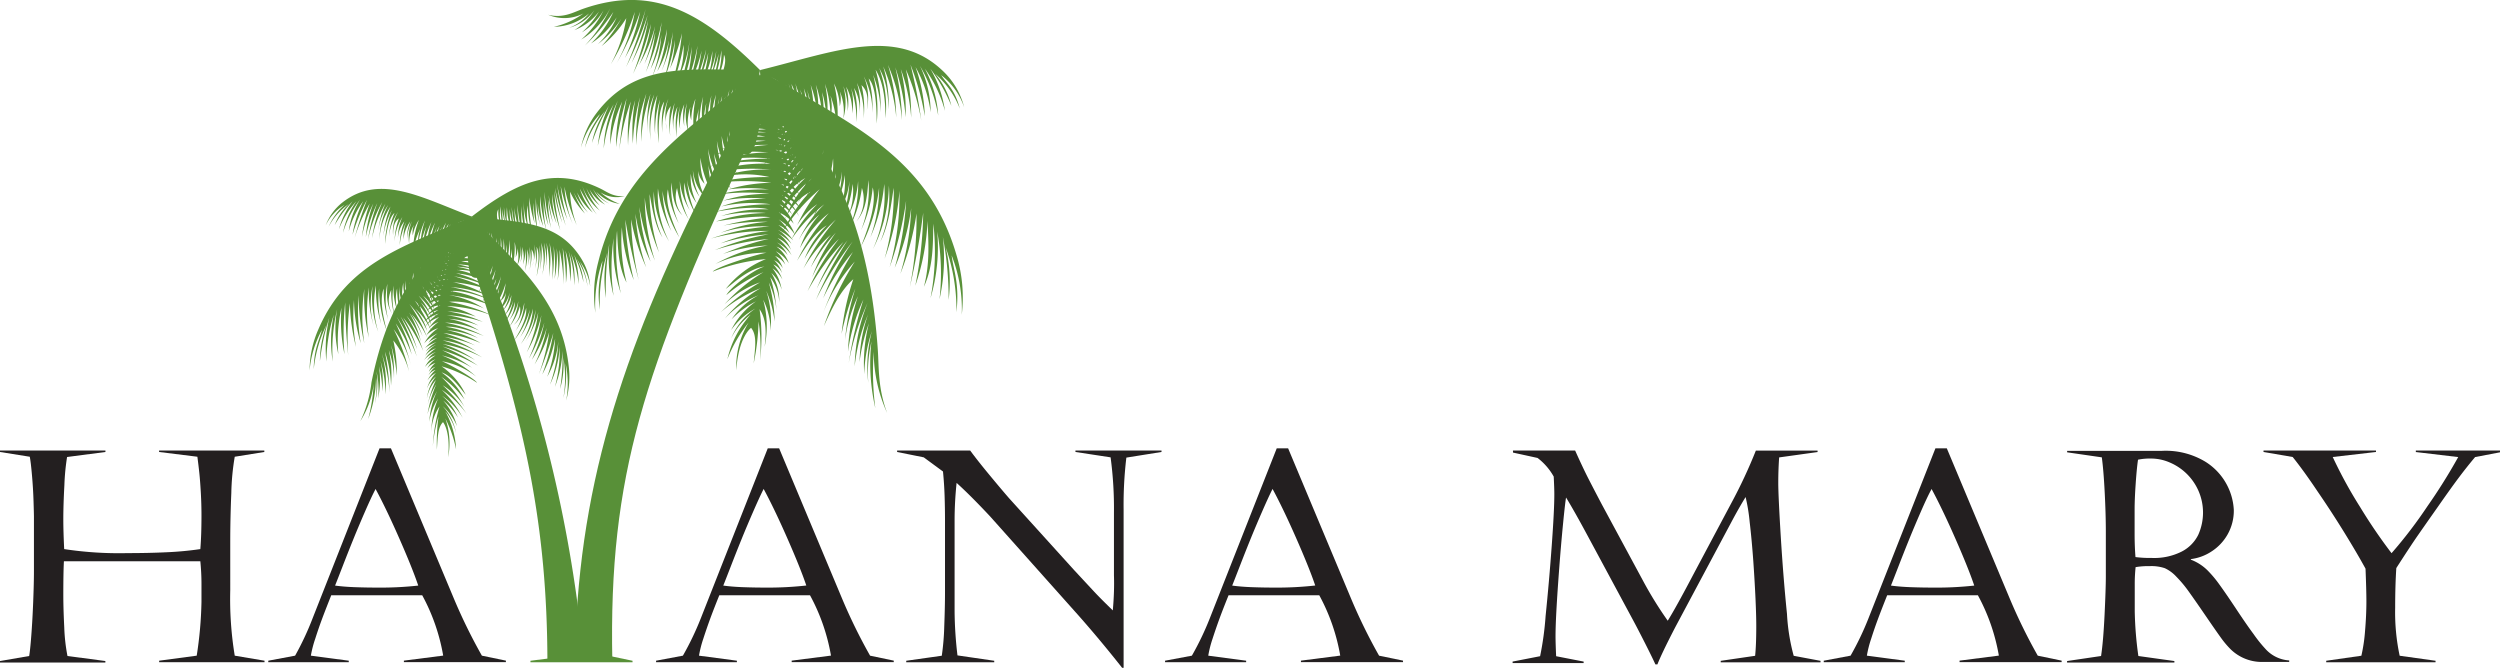 <svg id="logo" xmlns="http://www.w3.org/2000/svg" viewBox="0 0 372.75 99.57"><defs><style>.cls-1{fill:#231f20;}.cls-2,.cls-3{fill:#589038;}.cls-2{fill-rule:evenodd;}</style></defs><title>logo</title><g id="MARY"><path class="cls-1" d="M341.84,68.14l-4.35-.75v-.22h16.77v.22l-6.45.75a67.1,67.1,0,0,0,4.07,7.44,79.38,79.38,0,0,0,4.7,6.9,67.85,67.85,0,0,0,5.35-7,83.44,83.44,0,0,0,4.59-7.33l-6.32-.75v-.22h12.55v.26l-3.71.71q-1.27,1.51-2.46,3.1t-3.06,4.27q-1.88,2.67-3,4.28t-3.23,4.9q-.17,2.65-.17,5.91a31,31,0,0,0,.67,7.16l5.35.75v.22H346.84v-.22l5.24-.75a24.35,24.35,0,0,0,.55-3.71q.2-2.35.2-4.42,0-1.55-.13-4.85-1.25-2.29-3.18-5.42t-4-6.14Q343.5,70.21,341.84,68.14Z"/><path class="cls-1" d="M337.74,96.71A19.93,19.93,0,0,1,336,94.53q-1-1.34-2.57-3.71t-2.57-3.74A16.85,16.85,0,0,0,329.1,85a7.09,7.09,0,0,0-2.44-1.55v-.09a7.16,7.16,0,0,0,3.05-1.12,7.26,7.26,0,0,0,2.42-2.55,7.18,7.18,0,0,0,.93-3.65,9,9,0,0,0-4.26-7.21,11.43,11.43,0,0,0-6.44-1.61H308.21v.22l5.17.75q.26,1.9.43,5.21t.17,5.87v6.66q0,1.81-.19,5.76t-.52,6.12l-5.07.75v.22h16v-.22l-5.37-.75a54.12,54.12,0,0,1-.54-6.66v-4a23.57,23.57,0,0,1,.13-2.59,11.39,11.39,0,0,1,2.11-.15,6.24,6.24,0,0,1,2.25.31,5.47,5.47,0,0,1,1.69,1.24A18.28,18.28,0,0,1,326.2,88q1.07,1.49,2.63,3.77t2.29,3.29a14.12,14.12,0,0,0,1.45,1.73,6.67,6.67,0,0,0,5,1.9h3.75v-.22A5.19,5.19,0,0,1,337.74,96.71ZM325.29,82.24a9.08,9.08,0,0,1-4.45.95,17.2,17.2,0,0,1-2.44-.13q-.13-1.62-.13-3.49V76q0-1.55.16-3.88t.35-3.58a8.73,8.73,0,0,1,2-.17,6.94,6.94,0,0,1,2.69.57,8.14,8.14,0,0,1,4.29,4.17,8.09,8.09,0,0,1,0,6.63A5.58,5.58,0,0,1,325.29,82.24Z"/><path class="cls-1" d="M303.83,97.76a81.17,81.17,0,0,1-4.23-8.64l-9.33-22.27h-1.7l-10,25.39a42.82,42.82,0,0,1-2.65,5.52l-4,.75v.22H284v-.22l-5.65-.75a16.54,16.54,0,0,1,.64-2.52q.48-1.51,1-2.91t1.39-3.58h13.52a29.14,29.14,0,0,1,3.13,9l-5.86.75v.22h15.22v-.22ZM288.16,87.61q-1.53,0-3.22-.06t-3-.24q.28-.69,1.12-2.86t1.62-4.09q.78-1.92,1.74-4.12T288,72.91q1.62,3,3.58,7.47t2.78,6.93A51.61,51.61,0,0,1,288.16,87.61Z"/><path class="cls-1" d="M225.58,67.17h9.27q1.16,2.59,2,4.23t2,3.84l6.06,11.23a56.76,56.76,0,0,0,3.75,6.08q1.25-2,4-7.24l5.52-10.37a74.68,74.68,0,0,0,3.62-7.76H271v.22l-5.73.8q-.13,1.9-.13,3.79t.38,8.12q.38,6.13.92,11.43a29.67,29.67,0,0,0,1,6.24l4,.75v.22H256.56v-.22l5.13-.75q.17-1.64.17-4.42,0-1.53-.11-4t-.33-5.67q-.23-3.2-.55-5.92a26.64,26.64,0,0,0-.6-3.66q-1,1.62-2.11,3.71l-8.39,15.72q-2,3.86-2.65,5.52h-.3q-.45-1-1.55-3.17t-1.77-3.41l-7-13q-1.79-3.32-3-5.3-.15.86-.45,3.92t-.57,6.64q-.27,3.58-.41,6.1t-.14,4q0,1,.09,3l4.1.8v.22H225.53v-.22l4.1-.8a45.55,45.55,0,0,0,.82-6q.52-5.07.91-10.42t.39-7.75q0-.84-.09-2.61a9,9,0,0,0-2.41-2.78l-3.66-.8Z"/></g><g id="Havana"><path class="cls-1" d="M205.62,97.76a81.18,81.18,0,0,1-4.23-8.64l-9.33-22.27h-1.7l-10,25.39a42.85,42.85,0,0,1-2.65,5.52l-4,.75v.22H185.8v-.22l-5.65-.75a16.54,16.54,0,0,1,.64-2.52q.49-1.51,1-2.91t1.39-3.58h13.52a29.14,29.14,0,0,1,3.13,9l-5.86.75v.22h15.22v-.22ZM189.94,87.61q-1.53,0-3.22-.06t-3-.24q.28-.69,1.12-2.86t1.62-4.09q.78-1.92,1.74-4.12t1.54-3.34q1.62,3,3.58,7.47t2.78,6.93A51.61,51.61,0,0,1,189.94,87.61Z"/><path class="cls-1" d="M133.76,67.39v-.22h10.89q1.08,1.47,2.79,3.54t3,3.56L160.15,85l3,3.23q1.07,1.14,2.77,2.78.13-1.49.17-2.78t0-2.44V76.49a57.15,57.15,0,0,0-.5-8.3l-5.24-.8v-.22h12.83v.22l-5.24.84a59.32,59.32,0,0,0-.41,7.72V99.57h-.22q-3.3-4.18-6.53-7.83L147.63,77q-2.93-3.13-5-5a53.65,53.65,0,0,0-.3,5.48V91.19a59.07,59.07,0,0,0,.43,6.53l5.48.8v.22H135.12v-.22l5.3-.75a37.18,37.18,0,0,0,.37-4.42q.11-2.87.11-5.11V77.67q0-1.88-.06-3.72t-.24-3.65l-2.87-2.11Z"/><path class="cls-1" d="M129.73,97.76a81.18,81.18,0,0,1-4.23-8.64l-9.33-22.27h-1.7l-10,25.39a42.85,42.85,0,0,1-2.65,5.52l-4,.75v.22h12.05v-.22l-5.65-.75a16.54,16.54,0,0,1,.64-2.52q.49-1.51,1-2.91t1.39-3.58h13.52a29.14,29.14,0,0,1,3.13,9l-5.86.75v.22h15.22v-.22ZM114.06,87.61q-1.53,0-3.22-.06t-3-.24q.28-.69,1.12-2.86t1.62-4.09q.78-1.92,1.74-4.12t1.54-3.34q1.62,3,3.58,7.47t2.78,6.93A51.61,51.61,0,0,1,114.06,87.61Z"/><path class="cls-1" d="M71.85,97.76a81.17,81.17,0,0,1-4.23-8.64L58.29,66.85h-1.7l-10,25.39A42.82,42.82,0,0,1,44,97.76l-4,.75v.22H52v-.22l-5.65-.75A16.54,16.54,0,0,1,47,95.24q.48-1.51,1-2.91t1.39-3.58H62.95a29.14,29.14,0,0,1,3.13,9l-5.86.75v.22H75.43v-.22ZM56.18,87.61q-1.53,0-3.22-.06t-3-.24q.28-.69,1.12-2.86t1.62-4.09q.78-1.92,1.74-4.12T56,72.91q1.62,3,3.58,7.47t2.78,6.93A51.61,51.61,0,0,1,56.18,87.61Z"/><path class="cls-1" d="M0,67.17H15.72v.22L10,68.14a34.16,34.16,0,0,0-.4,4.18q-.16,3-.16,5.09,0,1.81.13,4.46a54.34,54.34,0,0,0,9.44.6q3.13,0,5.86-.13a48.58,48.58,0,0,0,5-.47q.17-2.09.17-5,0-1.72-.1-3.46t-.21-2.79q-.11-1.06-.3-2.52l-5.71-.71v-.22H39.41v.22L35,68.1a36.24,36.24,0,0,0-.51,5.38q-.16,3.78-.16,7.34V88A52,52,0,0,0,35,97.76l4.44.75v.22H23.73v-.22l5.6-.75a58.49,58.49,0,0,0,.71-8q0-1.12,0-2.73t-.17-3.35H9.53q-.09,1.62-.09,5.07,0,2,.14,4.78a27.16,27.16,0,0,0,.48,4.28l5.65.75v.22H0v-.22l4.35-.75q.15-.86.32-3.09t.28-5q.11-2.79.11-4.69V77q0-.34-.06-2.27t-.23-3.84Q4.61,69,4.44,68.1L0,67.39Z"/></g><g id="Palm"><path class="cls-2" d="M70.34,32.29h0c-1.7,2.86-2.36,4.7-5,5.46a5.15,5.15,0,0,1,2.27,0,5.86,5.86,0,0,0-2.95,1,3.94,3.94,0,0,1,2.58-.43,7.14,7.14,0,0,0-3.12,1,8.79,8.79,0,0,1,3.1-.55A8.17,8.17,0,0,0,63.93,40,7.37,7.37,0,0,1,67,39.17a9.76,9.76,0,0,0-3.57,1.52,8.24,8.24,0,0,1,3.48-1.08,8.8,8.8,0,0,0-3.73,1.73,6.47,6.47,0,0,1,3.71-1.18,8.56,8.56,0,0,0-4.54,2.31,6.94,6.94,0,0,1,4.4-1.54A6.51,6.51,0,0,0,63,42.79a5.44,5.44,0,0,1,3.86-1.12,5.2,5.2,0,0,0-3.39,1.57,3.12,3.12,0,0,1,2.66-.71,3.72,3.72,0,0,0-2.51,1.32A5.07,5.07,0,0,1,66,43.05a3.21,3.21,0,0,0-2.1,1.56,2.85,2.85,0,0,1,2-.65,4.24,4.24,0,0,0-2.11,1.43,2.36,2.36,0,0,1,1.7-.54,6.39,6.39,0,0,0-2,1.64,3.48,3.48,0,0,1,2.17-1,5.44,5.44,0,0,0-2.06,1.67,3.56,3.56,0,0,1,1.75-.93,7.28,7.28,0,0,0-2.18,1.82,6,6,0,0,1,2.23-1.29,6.82,6.82,0,0,0-2.23,2.26,4.2,4.2,0,0,1,2.3-1.73A6.8,6.8,0,0,0,63.89,49a3.83,3.83,0,0,1,1.5-1,6.08,6.08,0,0,0-1.82,2,3.85,3.85,0,0,1,1.75-1.06,6.35,6.35,0,0,0-2.07,2.25,5.69,5.69,0,0,1,2-1.48,4.58,4.58,0,0,0-1.38,1.42,2.73,2.73,0,0,1,1.31-.76,7.33,7.33,0,0,0-1.8,1.52A5.75,5.75,0,0,1,65.08,51a4.51,4.51,0,0,0-1.6,1.4,4.6,4.6,0,0,1,1.56-1,3.77,3.77,0,0,0-1.64,1.66A3.1,3.1,0,0,1,65,51.94a6,6,0,0,0-1.77,1.76A4,4,0,0,1,65,52.47a3.33,3.33,0,0,0-1.33,1.29A2.38,2.38,0,0,1,64.95,53a3.93,3.93,0,0,0-1.58,1.72,3.5,3.5,0,0,1,1.56-1.16,3.68,3.68,0,0,0-1.23,1.39,2.25,2.25,0,0,1,1.22-.83,3.29,3.29,0,0,0-1,1.34,2.05,2.05,0,0,1,1-.78A3.57,3.57,0,0,0,63.87,56a1.85,1.85,0,0,1,1.07-.85,5.35,5.35,0,0,0-1.22,1.6A3.42,3.42,0,0,1,65,55.6a5.7,5.7,0,0,0-1.34,2.34A4.19,4.19,0,0,1,65,56.14a6.7,6.7,0,0,0-1.36,3.29A5.73,5.73,0,0,1,65,56.65a16.92,16.92,0,0,0-1.24,3.72,10.55,10.55,0,0,1,1.29-3.08,19.67,19.67,0,0,0-1.31,4.45,14.34,14.34,0,0,1,1.42-3.43A13,13,0,0,0,64,62.9a8.87,8.87,0,0,1,1.32-3.47,13.17,13.17,0,0,0-1,5.46,7.1,7.1,0,0,1,1.21-4.29,26.73,26.73,0,0,0-1,5.95,23.13,23.13,0,0,1,.86-4.5,30.52,30.52,0,0,0-.25,5c.14-2.17.18-3.35.91-4.11,0,0,1.14,1.22.77,5.23a11.17,11.17,0,0,0-.43-5.81A17.56,17.56,0,0,1,68,67a12.66,12.66,0,0,0-1.6-5.65A8.16,8.16,0,0,1,68,64.55a8.13,8.13,0,0,0-2-4,8.24,8.24,0,0,1,2.14,3,9.32,9.32,0,0,0-2.06-3.83,10,10,0,0,1,2.2,2.54A8.57,8.57,0,0,0,65.91,59,10.41,10.41,0,0,1,69,62.32a15,15,0,0,0-3.14-4.2,14.84,14.84,0,0,1,3.69,3.55A23.64,23.64,0,0,0,66,57.44a10.46,10.46,0,0,1,3.27,3.25,19.39,19.39,0,0,0-3.47-4.5,15,15,0,0,1,3.46,3.38,10.92,10.92,0,0,0-3.43-4.05c1.55.52,2.76,2.33,3.61,3.34a10.77,10.77,0,0,0-3.6-4.24,18.54,18.54,0,0,1,5.29,2.46c-.29-.62-4.4-2.94-5.27-3.22A11.48,11.48,0,0,1,71,56.15,16.36,16.36,0,0,0,65.89,53a15.18,15.18,0,0,1,4.5,1.84,25.36,25.36,0,0,0-4.47-2.61,23.9,23.9,0,0,1,5.33,2.29A25.74,25.74,0,0,0,66,51.68a19.84,19.84,0,0,1,4.82,2A17.37,17.37,0,0,0,66,51.28a20.32,20.32,0,0,1,5.89,2A22.73,22.73,0,0,0,66,50.75,13,13,0,0,1,71,52.39a15.47,15.47,0,0,0-4.72-2.17,20,20,0,0,1,4.56,1.28,28.81,28.81,0,0,0-4.72-1.85,21.47,21.47,0,0,1,5.54,1.5,16.2,16.2,0,0,0-5-1.92,13.31,13.31,0,0,1,4.62,1.19,13.25,13.25,0,0,0-4.8-1.69c1.5-.16,4.26.78,5.66,1.37a20.81,20.81,0,0,0-5.78-2,13,13,0,0,1,5.08,1.19,12.73,12.73,0,0,0-4.52-1.75,13.85,13.85,0,0,1,4.42,1A13.34,13.34,0,0,0,66.59,47,18.9,18.9,0,0,1,72,48a19.85,19.85,0,0,0-5.28-1.58,14.63,14.63,0,0,1,4.24.79,15.4,15.4,0,0,0-4.36-1.59,20.82,20.82,0,0,1,6.9,1.48A24.75,24.75,0,0,0,66.9,45a10.23,10.23,0,0,1,5.27,1,13.46,13.46,0,0,0-5.27-2A21.79,21.79,0,0,1,73,45.48a14.78,14.78,0,0,0-5.85-2.07c1.83-.26,4.94.88,6.5,1.57a22.16,22.16,0,0,0-6.45-2.18,17.47,17.47,0,0,1,5.48,1.27,16.67,16.67,0,0,0-5.13-2,22.18,22.18,0,0,1,5.85,1.33,32.62,32.62,0,0,0-5.72-2.21,21,21,0,0,1,4.94,1.45,18,18,0,0,0-4.63-1.9,13.79,13.79,0,0,1,4.33,1.15,10.31,10.31,0,0,0-4.2-1.64,8.72,8.72,0,0,1,4.4,1,14.41,14.41,0,0,0-4.4-1.48,12,12,0,0,1,3.85.78,18.36,18.36,0,0,0-3.77-1.14,16.61,16.61,0,0,1,4.74.91A9.37,9.37,0,0,0,68.77,39a4.15,4.15,0,0,1,3,.49,3.6,3.6,0,0,0-2.55-1c.58-.65,1.74-.06,2.49.37-1.69-1.92-.37-3.59-1.34-6.55Z"/><path class="cls-2" d="M70.34,32.29C60.46,36.69,51.79,39,47.45,49.15a15.33,15.33,0,0,0-1.29,6.09A15.48,15.48,0,0,1,48,49.18c-.39,1.54-1.2,2.85-1.22,5.86a19.31,19.31,0,0,1,1.92-6.63,15.32,15.32,0,0,0-1,5.44,34.71,34.71,0,0,1,1.4-6.49,20,20,0,0,0-.44,6.55,24.54,24.54,0,0,1,1.11-7,18.87,18.87,0,0,0-.16,7,26.08,26.08,0,0,1,.66-7.81,16.63,16.63,0,0,0,.18,6.72,22.1,22.1,0,0,1,.47-6.95,23.69,23.69,0,0,0,.44,6.94,41,41,0,0,1,.11-7.71A78.74,78.74,0,0,0,51.92,53a37.55,37.55,0,0,1,.25-7.77,28.16,28.16,0,0,0,.91,6.5,27.3,27.3,0,0,1-.3-7,23.62,23.62,0,0,0,1,6.43,30.8,30.8,0,0,1-.33-7.13,34.1,34.1,0,0,0,.87,7.16,28.08,28.08,0,0,1,0-8.12,26.65,26.65,0,0,0,.68,7.29,25.17,25.17,0,0,1,0-7.51,18,18,0,0,0,.73,5.81,12.72,12.72,0,0,1-.18-6,15.25,15.25,0,0,0,.85,6.83,14,14,0,0,1-.34-6.93,17.55,17.55,0,0,0,.78,5.75,14.76,14.76,0,0,1-.31-5.32,17.72,17.72,0,0,0,1.15,6.37c-.67-2.54-1.06-4.85-.47-6.33a13.27,13.27,0,0,0,.67,4.6,11.56,11.56,0,0,1-.13-5.31c-.06,1.54-.18,3.1.72,4.47a3.87,3.87,0,0,1-.14-3.56A12.69,12.69,0,0,0,59,47.64a11.23,11.23,0,0,1-.32-5.05,9.66,9.66,0,0,0,.66,4A6.65,6.65,0,0,1,59.21,43,12.26,12.26,0,0,0,60,47.43a13.57,13.57,0,0,1-.43-4.72,6.92,6.92,0,0,0,.7,3.26,7.68,7.68,0,0,1-.13-3.83,7.15,7.15,0,0,0,.62,3.19,8.67,8.67,0,0,1-.28-3.51,7,7,0,0,0,1.06,4,7.1,7.1,0,0,1-.45-3.72A3.27,3.27,0,0,0,61.64,44a8.93,8.93,0,0,1,0-3.35A15.76,15.76,0,0,0,63,47.08a13,13,0,0,1-.54-5.26,5.77,5.77,0,0,0,.69,2.79,14.43,14.43,0,0,1-.43-4.79A13.24,13.24,0,0,0,64,45.19a12.63,12.63,0,0,1-.62-4.6,14.62,14.62,0,0,0,1.32,5,16,16,0,0,1-.78-6.49,12.57,12.57,0,0,0,1,4.62,15,15,0,0,1-.32-5.05,15.07,15.07,0,0,0,1.15,5.5A14.56,14.56,0,0,1,65.15,39a7.93,7.93,0,0,0,.72,3.73,10.81,10.81,0,0,1-.38-4.18,7.12,7.12,0,0,0,.79,3.27A7.36,7.36,0,0,1,66,38.34a4.45,4.45,0,0,0,.89,3.21c-.8-1.36-.58-2.92-.5-4.46a6.08,6.08,0,0,0,.75,3.27,6,6,0,0,1-.24-3.5,10,10,0,0,0,.9,4.55,10.34,10.34,0,0,1-.56-4.86,4.18,4.18,0,0,0,.64,2.79,5.37,5.37,0,0,1-.23-2.9,4,4,0,0,0,.67,2.39C67.39,34.84,69.66,34.47,70.34,32.29Z"/><path class="cls-2" d="M70.34,32.29c6.88,7.24,13.26,12.35,14.43,22.09a13.51,13.51,0,0,1-.35,5.34,14.43,14.43,0,0,0-.08-5.52A15.8,15.8,0,0,1,84,59.34a17.72,17.72,0,0,0,0-6A13.34,13.34,0,0,1,83.51,58a30.69,30.69,0,0,0,.35-5.7,16.39,16.39,0,0,1-1.12,5.38,21,21,0,0,0,.71-6A15.08,15.08,0,0,1,82,57.36a21.52,21.52,0,0,0,1.24-6.47,12.94,12.94,0,0,1-1.66,5.29,18.08,18.08,0,0,0,1.19-5.71,18.07,18.07,0,0,1-1.92,5.36,32.55,32.55,0,0,0,1.65-6.18,60.14,60.14,0,0,1-2.16,6.15,30.1,30.1,0,0,0,1.55-6.28,20.69,20.69,0,0,1-2.19,4.83,21.08,21.08,0,0,0,1.81-5.46,17.28,17.28,0,0,1-2.22,4.76,23.7,23.7,0,0,0,1.87-5.55,25.28,25.28,0,0,1-2.31,5.38A22.12,22.12,0,0,0,80.72,47a20,20,0,0,1-2.19,5.54,19.79,19.79,0,0,0,1.73-6,13.36,13.36,0,0,1-1.89,4.35,10,10,0,0,0,1.49-4.7,11.29,11.29,0,0,1-2.22,5.12A10.79,10.79,0,0,0,79.47,46a12.9,12.9,0,0,1-1.92,4.28A11.3,11.3,0,0,0,79,46.14a12.79,12.79,0,0,1-2.35,4.64c1.11-1.77,1.94-3.46,1.8-4.87a9.74,9.74,0,0,1-1.57,3.41,9,9,0,0,0,1.3-4.18c-.3,1.25-.55,2.54-1.58,3.29a3,3,0,0,0,.92-2.78,9.14,9.14,0,0,1-1.63,3.15,8.62,8.62,0,0,0,1.4-3.9,7,7,0,0,1-1.43,2.93A5.17,5.17,0,0,0,76.79,45a8.84,8.84,0,0,1-1.66,3.26,10.22,10.22,0,0,0,1.41-3.6A4.92,4.92,0,0,1,75.25,47a6,6,0,0,0,1-3A5.14,5.14,0,0,1,75,46.3a6.57,6.57,0,0,0,1-2.69,4.92,4.92,0,0,1-1.75,2.8,5.27,5.27,0,0,0,1.2-2.79,2.27,2.27,0,0,1-.83,1.27,7,7,0,0,0,.77-2.66,11.23,11.23,0,0,1-2.55,4.62,9.74,9.74,0,0,0,1.62-4,4.07,4.07,0,0,1-1.18,2,10.87,10.87,0,0,0,1.42-3.65A9.35,9.35,0,0,1,72.51,45,9.3,9.3,0,0,0,74,41.56a10.21,10.21,0,0,1-2.19,3.52,11.89,11.89,0,0,0,2.08-4.87,8.93,8.93,0,0,1-1.83,3.31,11.48,11.48,0,0,0,1.4-3.9,10.74,10.74,0,0,1-2.16,3.95,10.94,10.94,0,0,0,1.62-4,5.69,5.69,0,0,1-1.42,2.7,8.14,8.14,0,0,0,1.24-3.19,5,5,0,0,1-1.37,2.3,5.57,5.57,0,0,0,1-2.63A3.12,3.12,0,0,1,71,41c.94-.78,1.12-2.11,1.4-3.36a4.31,4.31,0,0,1-1.33,2.32,4.54,4.54,0,0,0,1-2.7,7.14,7.14,0,0,1-1.74,3.28,7.7,7.7,0,0,0,1.54-3.66,3,3,0,0,1-1.14,2,4.07,4.07,0,0,0,.84-2.22,2.77,2.77,0,0,1-1.07,1.65C72.11,35.44,70.38,34.28,70.34,32.29Z"/><path class="cls-2" d="M70.34,32.29C62.89,38.48,57.87,44.66,55.39,57a18,18,0,0,1-1.67,5.8,13.44,13.44,0,0,0,2-5.57,25.33,25.33,0,0,1-.83,5.26,17.8,17.8,0,0,0,1.17-6.18,12.56,12.56,0,0,1-.18,3.9,12.42,12.42,0,0,0,.25-4.88,13.08,13.08,0,0,1,.25,4.1,14.42,14.42,0,0,0,.13-4.81A16,16,0,0,1,57,58.36a13.6,13.6,0,0,0-.28-4.55,16.54,16.54,0,0,1,.74,5,16,16,0,0,0-.53-6.08,22.85,22.85,0,0,1,1.16,5.83,37.84,37.84,0,0,0-.7-6.12,16.52,16.52,0,0,1,.91,5.05,18,18,0,0,0-.33-5.3,13.13,13.13,0,0,1,.77,4.27,20.64,20.64,0,0,0-.42-5A23.38,23.38,0,0,1,59.16,56a21.78,21.78,0,0,0-.52-5.24A12.89,12.89,0,0,1,61,55.42a28.27,28.27,0,0,0-2.31-6.34,15.39,15.39,0,0,1,2.59,5.41A33.35,33.35,0,0,0,59,48.21a19.61,19.61,0,0,1,2.4,4.68,23.72,23.72,0,0,0-2.25-5.65,30.7,30.7,0,0,1,3,5.91,36.63,36.63,0,0,0-2.42-5.95,26.27,26.27,0,0,1,2.47,4.87,19.73,19.73,0,0,0-2.09-4.73,21.35,21.35,0,0,1,3,5,23.24,23.24,0,0,0-2.49-5.27A11.56,11.56,0,0,1,62.78,51,16.25,16.25,0,0,0,61,46.59,17.52,17.52,0,0,1,63,50.14a13.33,13.33,0,0,0-1.63-3.3,13,13,0,0,1,2.32,3.51,21.08,21.08,0,0,0-2.64-5,15.78,15.78,0,0,1,2.64,4A9.05,9.05,0,0,0,61.91,46a10.08,10.08,0,0,1,2.52,3.65,19.69,19.69,0,0,0-2.57-4.81,10.48,10.48,0,0,1,2.43,3.61,8.94,8.94,0,0,0-1.54-3.35,7.86,7.86,0,0,1,1.76,2.63,11.3,11.3,0,0,0-2.12-3.66,14.34,14.34,0,0,1,2.83,3.62,13.49,13.49,0,0,0-2.14-3.59,6.81,6.81,0,0,1,1.75,2.2A16.12,16.12,0,0,0,63,42.72a18.61,18.61,0,0,1,3.56,5.15,18.45,18.45,0,0,0-2.66-4.81,5.51,5.51,0,0,1,2.18,3,9.8,9.8,0,0,0-2.2-4.22,15.78,15.78,0,0,1,3,4.21,10.35,10.35,0,0,0-2.31-4.16A10,10,0,0,1,67.49,46a18.64,18.64,0,0,0-2.62-5.07,11.89,11.89,0,0,1,2.33,3.62,13.06,13.06,0,0,0-1.77-4,15.53,15.53,0,0,1,2.51,3.92,27.89,27.89,0,0,0-2.31-4.62,15,15,0,0,1,2.08,3.42A13.81,13.81,0,0,0,66,39.61a8.55,8.55,0,0,1,1.82,2.71,9.21,9.21,0,0,0-1.71-3.48,6.65,6.65,0,0,1,2.11,3,13.55,13.55,0,0,0-1.84-3.66,9.2,9.2,0,0,1,1.75,2.67A14.31,14.31,0,0,0,66.7,38a12.66,12.66,0,0,1,2.16,3.28,11.77,11.77,0,0,0-2.24-3.88,4.52,4.52,0,0,1,1.8,2.34A4.66,4.66,0,0,0,67.1,37.2c.65-.22,1.2,1.06,1.54,1.93C68.26,36.3,69.82,35.62,70.34,32.29Z"/><path class="cls-2" d="M70.34,32.29c-7.55-2.87-13.75-6.45-19.3-2.09a7.91,7.91,0,0,0-2.48,3.4,7.19,7.19,0,0,1,2.81-3.06A9.14,9.14,0,0,0,49,33.82a9.21,9.21,0,0,1,3-3.39,8.08,8.08,0,0,0-2.1,3.14A17.7,17.7,0,0,1,52.58,30a12.17,12.17,0,0,0-2.06,4.21A13.37,13.37,0,0,1,53.14,30a12.07,12.07,0,0,0-2,4.71,15.48,15.48,0,0,1,2.54-4.95A11.37,11.37,0,0,0,52,34.49,13.41,13.41,0,0,1,54.15,30a17,17,0,0,0-1.59,5,26.6,26.6,0,0,1,2.16-5.2,56,56,0,0,0-1.85,5.7,23.81,23.81,0,0,1,2.26-5.16,22.23,22.23,0,0,0-1.17,5,19,19,0,0,1,1.7-5,18.84,18.84,0,0,0-1.12,5,21.62,21.62,0,0,1,1.72-5.07,26.32,26.32,0,0,0-1.38,5.41A18.59,18.59,0,0,1,57,30.13a19.85,19.85,0,0,0-1.53,5.38,16.75,16.75,0,0,1,2-5.16,14,14,0,0,0-1.11,4.4,8.55,8.55,0,0,1,1.51-4.19,11.8,11.8,0,0,0-1.3,5.17,9.77,9.77,0,0,1,1.66-4.94,13.83,13.83,0,0,0-1.06,4.39,10.48,10.48,0,0,1,1.24-3.82,14.68,14.68,0,0,0-1,5c.26-2.13.63-3.95,1.41-4.61a10.52,10.52,0,0,0-.82,3.54,7.85,7.85,0,0,1,1.36-3.7,5.79,5.79,0,0,0-.75,3.48c0-1.55.36-2.14.87-2.52a10.6,10.6,0,0,0-.65,3.45,7.94,7.94,0,0,1,1.16-3.64,7.85,7.85,0,0,0-.66,3.12A4.55,4.55,0,0,1,60.29,33a10.18,10.18,0,0,0-.69,3.54,10.08,10.08,0,0,1,1-3.48,6,6,0,0,0-.43,2.65,5.26,5.26,0,0,1,1-2.69,6,6,0,0,0-.47,2.55A6.33,6.33,0,0,1,61.42,33,6.38,6.38,0,0,0,61,36.34a5.45,5.45,0,0,1,.72-2.81,3,3,0,0,0-.17,1.57,6,6,0,0,1,.9-2.3A13.54,13.54,0,0,0,61.6,38a9.84,9.84,0,0,1,1.08-3.92,5.14,5.14,0,0,0-.31,2.32,10.69,10.69,0,0,1,1-3.53,11.66,11.66,0,0,0-.65,4.42,9.91,9.91,0,0,1,.85-3.51A13.27,13.27,0,0,0,63.06,38a12.32,12.32,0,0,1,1.26-4.89,10.87,10.87,0,0,0-.62,3.74,10.79,10.79,0,0,1,1.16-3.64,13,13,0,0,0-.75,4.45,10.86,10.86,0,0,1,1.08-3.92,6.7,6.7,0,0,0-.55,3,8,8,0,0,1,.89-3.08,6.32,6.32,0,0,0-.37,2.7,5.4,5.4,0,0,1,.75-2.52,4.06,4.06,0,0,0-.3,2.72,5.8,5.8,0,0,1,.89-3.34,5.33,5.33,0,0,0-.4,2.68,4.29,4.29,0,0,1,.8-2.53A8.41,8.41,0,0,0,66.23,37a7.9,7.9,0,0,1,1-3.66,3.64,3.64,0,0,0-.34,2.29,3.93,3.93,0,0,1,.64-2.12,3.67,3.67,0,0,0-.22,2C67.75,32.28,69.31,33.38,70.34,32.29Z"/><path class="cls-2" d="M70.34,32.29c6.68-5.15,12.15-7.61,19.24-4.14.94.46,1.93,1.28,3.59,1.07a4.35,4.35,0,0,1-3.66-.56,8.4,8.4,0,0,0,2.91,1.74,5.81,5.81,0,0,1-3.51-1.82,4.94,4.94,0,0,0,1.94,1.77,4.85,4.85,0,0,1-2.43-2.18,6.34,6.34,0,0,0,1.82,2.35,5.82,5.82,0,0,1-2.34-2.28,9,9,0,0,0,1.53,2.41,6.6,6.6,0,0,1-2-2.61,9.72,9.72,0,0,0,2,3.36,8.22,8.22,0,0,1-2.61-3.66A15,15,0,0,0,89,32a20.61,20.61,0,0,1-2.54-3.87,10.45,10.45,0,0,0,1.93,3.57,8.73,8.73,0,0,1-2.34-3,8.4,8.4,0,0,0,1.63,3,10.35,10.35,0,0,1-2.13-3,15.06,15.06,0,0,0,1.67,3.15A11.41,11.41,0,0,1,85,28.59a15.05,15.05,0,0,0,1,5,26.09,26.09,0,0,1-1.84-5.76,17.25,17.25,0,0,0,1.25,5.61,30.8,30.8,0,0,1-1.81-5.7,23.28,23.28,0,0,0,1,5,23.26,23.26,0,0,1-1.54-5.35,35.74,35.74,0,0,0,1.3,6.27A36.6,36.6,0,0,1,82.77,28a30.91,30.91,0,0,0,1.06,5.2,20.92,20.92,0,0,1-1.18-4.71,28.2,28.2,0,0,0,.89,5.86,25.94,25.94,0,0,1-1.23-5.43A14.8,14.8,0,0,0,83,33.36a16.25,16.25,0,0,1-1.19-4.28,23,23,0,0,0,.63,4.09,15.32,15.32,0,0,1-.74-3.47,18.71,18.71,0,0,0,.49,4.35,25.66,25.66,0,0,1-1-5.44,22.57,22.57,0,0,0,.58,5,11.06,11.06,0,0,1-.69-3.72,15,15,0,0,0,.45,4.64,24.11,24.11,0,0,1-1-5.29,15.26,15.26,0,0,0,.48,4.52,9.72,9.72,0,0,1-.81-3.4,11.42,11.42,0,0,0,.36,3.28,14.77,14.77,0,0,1-.66-4.2,23.43,23.43,0,0,0,.28,5,18,18,0,0,1-.62-4.19,11.25,11.25,0,0,0,.16,3.05,18.75,18.75,0,0,1-.8-3.84A27.72,27.72,0,0,0,79.61,36a23.13,23.13,0,0,1-.94-5.38,8.47,8.47,0,0,0,.3,3.91,11.74,11.74,0,0,1-.88-4.58,23.77,23.77,0,0,0,.5,5.42,13,13,0,0,1-.8-4.66A15.18,15.18,0,0,0,78.24,36a22.23,22.23,0,0,1-1.08-5.47A16.76,16.76,0,0,0,77.7,35a13.79,13.79,0,0,1-1-4,21.82,21.82,0,0,0,.59,4.76,32.4,32.4,0,0,1-1-4.9,20.3,20.3,0,0,0,.57,4A15.57,15.57,0,0,1,76,31.16a12.39,12.39,0,0,0,.37,3.39,10.56,10.56,0,0,1-.78-3.66,10,10,0,0,0,.35,3.86,15.82,15.82,0,0,1-.8-3.89,13.13,13.13,0,0,0,.38,3.29,16.45,16.45,0,0,1-.64-3,18.17,18.17,0,0,0,.46,4.06,15.2,15.2,0,0,1-.71-4.44,7.15,7.15,0,0,0,.2,3.19,5.56,5.56,0,0,1-.52-2.75c-.43.61-.11,1.87.14,2.68C73.28,32,72.18,33.39,70.34,32.29Z"/><path class="cls-2" d="M70.34,32.29c7,.86,13,.55,16.49,6.54A8.91,8.91,0,0,1,88,42.7,8.42,8.42,0,0,0,86.47,39a10.35,10.35,0,0,1,1.14,3.73A10.69,10.69,0,0,0,86,38.59a9,9,0,0,1,1,3.5A20.09,20.09,0,0,0,85.61,38a12.83,12.83,0,0,1,.65,4.36,14.75,14.75,0,0,0-1.13-4.56,12.42,12.42,0,0,1,.48,4.76,16.47,16.47,0,0,0-.86-5.18A11.36,11.36,0,0,1,85,42a14.12,14.12,0,0,0-.69-4.63,16.62,16.62,0,0,1,.07,4.82,27.21,27.21,0,0,0-.48-5.23A55.07,55.07,0,0,1,84,42.45a24.61,24.61,0,0,0-.58-5.24,20.82,20.82,0,0,1-.28,4.62A18.82,18.82,0,0,0,83,37a17.56,17.56,0,0,1-.31,4.59,21.36,21.36,0,0,0-.15-4.93,24.92,24.92,0,0,1-.21,5.07,18.86,18.86,0,0,0-.4-5.54,19.09,19.09,0,0,1-.08,5.11,17,17,0,0,0-.37-5.13,13.21,13.21,0,0,1-.19,4.12,8.61,8.61,0,0,0-.2-4.11A11.15,11.15,0,0,1,80.83,41a9.67,9.67,0,0,0-.13-4.8,13,13,0,0,1-.22,4.08,10.29,10.29,0,0,0-.07-3.69A13.44,13.44,0,0,1,80,41.21c.32-1.88.47-3.54,0-4.42a9.83,9.83,0,0,1-.21,3.28,7.87,7.87,0,0,0-.19-3.64,5.37,5.37,0,0,1-.25,3.2,2.62,2.62,0,0,0-.09-2.46,9.67,9.67,0,0,1-.33,3.14,7.81,7.81,0,0,0,0-3.51,7.25,7.25,0,0,1-.24,2.87,4.54,4.54,0,0,0-.1-2.5,9.31,9.31,0,0,1-.31,3.22,9.71,9.71,0,0,0,0-3.31,5.37,5.37,0,0,1-.31,2.37,5.25,5.25,0,0,0-.12-2.64,5.47,5.47,0,0,1-.25,2.31,6.14,6.14,0,0,0,0-2.45,5.59,5.59,0,0,1-.51,3A5.17,5.17,0,0,0,77.14,37a2.64,2.64,0,0,1-.26,1.37,6,6,0,0,0-.16-2.29,12.2,12.2,0,0,1-.59,4.69,9.4,9.4,0,0,0,.09-3.7,4.55,4.55,0,0,1-.32,2.05,10.3,10.3,0,0,0,0-3.35,10.38,10.38,0,0,1-.57,3.93,9.3,9.3,0,0,0,.18-3.27,11.65,11.65,0,0,1-.63,3.72,11.68,11.68,0,0,0,.19-4.59,9.76,9.76,0,0,1-.42,3.36,10.55,10.55,0,0,0,0-3.51,11.66,11.66,0,0,1-.49,4,10.44,10.44,0,0,0,.09-3.7,6.08,6.08,0,0,1-.29,2.7,7.72,7.72,0,0,0,0-2.93,5.6,5.6,0,0,1-.37,2.4,5.23,5.23,0,0,0,0-2.4,3.55,3.55,0,0,1-.43,2.38,5.52,5.52,0,0,0,.1-3.14,4.75,4.75,0,0,1-.34,2.39,4.18,4.18,0,0,0,0-2.44,7.63,7.63,0,0,1-.37,3.29,7.5,7.5,0,0,0,.12-3.43,3.26,3.26,0,0,1-.29,2,3.81,3.81,0,0,0,0-2,3.19,3.19,0,0,1-.33,1.77C72.48,33.39,70.91,33.63,70.34,32.29Z"/><path class="cls-2" d="M112.7,9.9h0c1.77,3.93,2.29,6.36,5.85,7.9a8.2,8.2,0,0,0-3.16-.56,8.9,8.9,0,0,1,3.91,1.94,6.17,6.17,0,0,0-3.52-1.1A10.91,10.91,0,0,1,119.91,20a13.79,13.79,0,0,0-4.22-1.38A12.36,12.36,0,0,1,120,20.86a11.4,11.4,0,0,0-4.18-1.68c1.46.62,3.73,1.6,4.67,2.69a12.62,12.62,0,0,0-4.63-2.12,13,13,0,0,1,4.84,3,9.88,9.88,0,0,0-4.94-2.29c2.51.93,4.89,2.39,5.85,3.88a10.51,10.51,0,0,0-5.82-2.9,9.58,9.58,0,0,1,5,3.15,8.35,8.35,0,0,0-5.17-2.25c1.8.54,3.73,1.45,4.41,2.71a4.78,4.78,0,0,0-3.57-1.48,5.41,5.41,0,0,1,3.23,2.19,7.73,7.73,0,0,0-3.18-1.51,4.44,4.44,0,0,1,2.6,2.4,4.32,4.32,0,0,0-2.61-1.25,6,6,0,0,1,2.65,2.25,3.59,3.59,0,0,0-2.26-1,8.74,8.74,0,0,1,2.43,2.48,5.18,5.18,0,0,0-2.84-1.67A7.45,7.45,0,0,1,119,29.95a5.2,5.2,0,0,0-2.24-1.54,9.93,9.93,0,0,1,2.66,2.75,8.62,8.62,0,0,0-2.85-2.1,9,9,0,0,1,2.63,3.31,5.82,5.82,0,0,0-2.84-2.65A8.88,8.88,0,0,1,118.12,32a5.41,5.41,0,0,0-1.89-1.54,7.89,7.89,0,0,1,2.11,2.91,5.52,5.52,0,0,0-2.22-1.71A8.27,8.27,0,0,1,118.54,35a7.9,7.9,0,0,0-2.44-2.28,6,6,0,0,1,1.63,2.07,3.94,3.94,0,0,0-1.66-1.24,10,10,0,0,1,2.19,2.29A8.41,8.41,0,0,0,116,34.26,6.09,6.09,0,0,1,118,36.35a6.58,6.58,0,0,0-2-1.55,5,5,0,0,1,1.93,2.43,4.35,4.35,0,0,0-2-1.75,7.93,7.93,0,0,1,2.1,2.58,5.54,5.54,0,0,0-2.18-1.91,4.42,4.42,0,0,1,1.59,1.9,3.42,3.42,0,0,0-1.67-1.28,5.11,5.11,0,0,1,1.84,2.49,4.88,4.88,0,0,0-1.94-1.79,4.76,4.76,0,0,1,1.42,2,3.17,3.17,0,0,0-1.53-1.31A4.16,4.16,0,0,1,116.71,40a2.85,2.85,0,0,0-1.29-1.2,4.52,4.52,0,0,1,1.19,1.92,2.55,2.55,0,0,0-1.31-1.29,6.74,6.74,0,0,1,1.36,2.26A4.58,4.58,0,0,0,115.18,40a6.9,6.9,0,0,1,1.37,3.2A5.3,5.3,0,0,0,115,40.7a7.85,7.85,0,0,1,1.19,4.39,6.84,6.84,0,0,0-1.35-3.76,19.42,19.42,0,0,1,.93,4.9,12.34,12.34,0,0,0-1.14-4.11,22.47,22.47,0,0,1,.87,5.82,16.74,16.74,0,0,0-1.25-4.58,14.77,14.77,0,0,1,.64,5.95,10.29,10.29,0,0,0-1.1-4.61,14.86,14.86,0,0,1,.22,7c.21-1.93.34-4-.76-5.6a30,30,0,0,1,.08,7.6,26.1,26.1,0,0,0-.23-5.78,34.2,34.2,0,0,1-.73,6.27c.27-2.73.48-4.2-.38-5.31,0,0-1.86,1.26-2.21,6.32a12.63,12.63,0,0,1,1.85-7.12,20.75,20.75,0,0,0-3.18,5.48,14.84,14.84,0,0,1,3.47-6.65A10.1,10.1,0,0,0,109,50.47,10,10,0,0,1,112.63,46,10.73,10.73,0,0,0,109,49.23a11.61,11.61,0,0,1,3.71-4.29,13.51,13.51,0,0,0-3.63,2.67,11.16,11.16,0,0,1,4-3.59,14.16,14.16,0,0,0-5,3.47,19.66,19.66,0,0,1,5.3-4.51,20.59,20.59,0,0,0-5.93,3.58,31.62,31.62,0,0,1,5.87-4.46A14.46,14.46,0,0,0,108,45.4a25.55,25.55,0,0,1,5.83-4.82A20.81,20.81,0,0,0,108.3,44c.58-1.12,3.94-3.73,5.68-4.26-2.28.3-4.37,2.27-5.77,3.34a14.41,14.41,0,0,1,6-4.45,28.33,28.33,0,0,0-7.94,1.87c.54-.71,6.8-2.66,8.07-2.82a17.57,17.57,0,0,0-7.69,1.69,24.12,24.12,0,0,1,7.83-2.77,23.43,23.43,0,0,0-6.7,1.27,37.8,37.8,0,0,1,6.82-2.24,36.77,36.77,0,0,0-8,1.65,38.84,38.84,0,0,1,8-2.34,30.62,30.62,0,0,0-7.18,1.36,26.4,26.4,0,0,1,7.25-1.87A31.72,31.72,0,0,0,106,35.57a35,35,0,0,1,8.71-1.8,20.3,20.3,0,0,0-7.27.94,23.67,23.67,0,0,1,7.08-1.64,31.44,31.44,0,0,0-6.67.57,44.56,44.56,0,0,1,7-1.24c-2-.33-6.16.31-8.09.62a25.11,25.11,0,0,1,7.47-1.26,21,21,0,0,0-6.72.45,20.61,20.61,0,0,1,7.08-1c-2.07-.54-6.13,0-8.22.44a32.43,32.43,0,0,1,8.53-1.2,20.59,20.59,0,0,0-7.38.34,19.7,19.7,0,0,1,6.7-1.16,21.91,21.91,0,0,0-6.4.29,20.81,20.81,0,0,1,6.94-1,30,30,0,0,0-7.85.11,31.17,31.17,0,0,1,7.74-.78,23.23,23.23,0,0,0-6.1,0,23.87,23.87,0,0,1,6.45-1,33,33,0,0,0-10,.3,38.75,38.75,0,0,1,9.73-1.15,16.18,16.18,0,0,0-7.6.1A20.82,20.82,0,0,1,115,25.28a34.45,34.45,0,0,0-8.8.4,23,23,0,0,1,8.64-1.26c-2.5-.73-7.11,0-9.44.5a34.58,34.58,0,0,1,9.5-1.27,27.62,27.62,0,0,0-7.94.35,25.83,25.83,0,0,1,7.6-1.28,35.09,35.09,0,0,0-8.48.35,50.58,50.58,0,0,1,8.49-1.47,33.06,33.06,0,0,0-7.22.7A27.73,27.73,0,0,1,114.2,21a21.72,21.72,0,0,0-6.31.46,16,16,0,0,1,6.24-1.09,13.77,13.77,0,0,0-6.37.22,22.5,22.5,0,0,1,6.48-.85,19,19,0,0,0-5.55.11c1.29-.47,4-.45,5.52-.58a26.35,26.35,0,0,0-6.83.07,14.61,14.61,0,0,1,6.07-.78,6.55,6.55,0,0,0-4.26-.05,5.54,5.54,0,0,1,3.78-.65c-.67-.94-2.42-.47-3.57-.1,2.78-2,1.29-4.37,3.3-7.83Z"/><path class="cls-2" d="M113.32,10.45c13.15,7.9,25,12.62,29.32,27.68a21.74,21.74,0,0,1,.76,8.8,22,22,0,0,0-1.51-8.85c.28,2.24,1.2,4.22.71,8.47A27.4,27.4,0,0,0,141,36.88a21.71,21.71,0,0,1,.44,7.83,49.23,49.23,0,0,0-.86-9.38,28.42,28.42,0,0,1-.5,9.3,34.81,34.81,0,0,0-.34-10.11,26.76,26.76,0,0,1-1,9.93,37,37,0,0,0,.42-11.11c-.06,3.17,0,6.34-1.41,9.43.91-3.42.69-6.64.54-9.86a33.61,33.61,0,0,1-1.82,9.69,58.13,58.13,0,0,0,1.18-10.87,111.61,111.61,0,0,1-2,11.1,53.21,53.21,0,0,0,1-11,39.94,39.94,0,0,1-2.41,9,38.7,38.7,0,0,0,1.62-9.79,33.51,33.51,0,0,1-2.46,8.89,43.69,43.69,0,0,0,1.7-10,48.36,48.36,0,0,1-2.46,9.93,39.82,39.82,0,0,0,1.47-11.42,37.78,37.78,0,0,1-2.22,10.14A35.7,35.7,0,0,0,133.25,28c-.43,2.76-.73,5.55-2,8.06a18,18,0,0,0,1.28-8.39,21.62,21.62,0,0,1-2.37,9.46,19.83,19.83,0,0,0,1.68-9.7,24.9,24.9,0,0,1-2.09,8A20.93,20.93,0,0,0,131.07,28a25.13,25.13,0,0,1-2.71,8.78c1.38-3.46,2.33-6.65,1.76-8.84a18.82,18.82,0,0,1-1.73,6.36,16.39,16.39,0,0,0,1.09-7.45c-.18,2.18-.28,4.39-1.79,6.17a5.49,5.49,0,0,0,.82-5,18,18,0,0,1-1.9,6A15.92,15.92,0,0,0,127.94,27a13.7,13.7,0,0,1-1.62,5.51,9.43,9.43,0,0,0,.82-5.09,17.39,17.39,0,0,1-1.91,6.16A19.26,19.26,0,0,0,126.65,27a9.81,9.81,0,0,1-1.55,4.47,10.89,10.89,0,0,0,.84-5.37,10.14,10.14,0,0,1-1.42,4.38,12.29,12.29,0,0,0,1-4.89A10,10,0,0,1,123.33,31a10.06,10.06,0,0,0,1.27-5.15,4.64,4.64,0,0,1-1,2.5,12.66,12.66,0,0,0,.61-4.72,22.36,22.36,0,0,1-3,8.85,18.48,18.48,0,0,0,1.66-7.32A8.19,8.19,0,0,1,121.34,29c1-2.14,1.15-4.41,1.43-6.67a18.77,18.77,0,0,1-2.69,7.35,17.91,17.91,0,0,0,1.67-6.37A20.73,20.73,0,0,1,119,30.21a22.71,22.71,0,0,0,2.21-9,17.83,17.83,0,0,1-2.18,6.34,21.34,21.34,0,0,0,1.33-7.05A21.38,21.38,0,0,1,117.82,28a20.65,20.65,0,0,0,1.66-7.32c-.32,2-.71,4-1.66,5.13A15.33,15.33,0,0,0,119.07,20a10.09,10.09,0,0,1-1.68,4.46,10.45,10.45,0,0,0,1-4.79c-.2,1.61-.47,3.2-1.8,4.36,1.36-1.77,1.32-4,1.47-6.19-.29,1.68-.59,3.35-1.62,4.47a8.44,8.44,0,0,0,.94-4.89,14.12,14.12,0,0,1-2,6.25A14.66,14.66,0,0,0,117,17c-.19,1.37-.29,2.77-1.39,3.82a7.62,7.62,0,0,0,.82-4A5.64,5.64,0,0,1,115,20C117,14.54,113.9,13.62,113.32,10.45Z"/><path class="cls-2" d="M113.32,10.45c-10.93,9-20.8,15.1-24.12,28.61a19.16,19.16,0,0,0-.43,7.58,20.47,20.47,0,0,1,1.06-7.75c-.18,1.94-.91,3.78-.39,7.29a25.12,25.12,0,0,1,1.08-8.45,18.92,18.92,0,0,0-.18,6.7,43.52,43.52,0,0,1,.5-8.09,23.24,23.24,0,0,0,.65,7.77,29.85,29.85,0,0,1,0-8.61,21.4,21.4,0,0,0,1.08,8.23A30.53,30.53,0,0,1,92,34.4c.13,2.67.19,5.36,1.42,7.73a25.64,25.64,0,0,1-.7-8.25,25.62,25.62,0,0,0,1.78,7.88,46.16,46.16,0,0,1-1.26-9,85.4,85.4,0,0,0,2,9A42.72,42.72,0,0,1,94.1,32.7a29.34,29.34,0,0,0,2.25,7.17,29.9,29.9,0,0,1-1.61-8A24.52,24.52,0,0,0,97,39a33.63,33.63,0,0,1-1.68-8.14,35.85,35.85,0,0,0,2.33,8,31.38,31.38,0,0,1-1.52-9.4,28.39,28.39,0,0,0,2.13,8.18,28.07,28.07,0,0,1-1.4-8.7c.43,2.26.75,4.57,1.91,6.46a14.14,14.14,0,0,1-1.29-6.87A16,16,0,0,0,99.76,36a15.3,15.3,0,0,1-1.66-7.9,18.29,18.29,0,0,0,2,6.36,16,16,0,0,1-1.32-6,18.14,18.14,0,0,0,2.51,6.94c-1.25-2.69-2.14-5.21-1.7-7.16a13.81,13.81,0,0,0,1.62,5.08,12.79,12.79,0,0,1-1.11-6.11c.21,1.81.34,3.66,1.66,4.9a4.31,4.31,0,0,1-.81-4.08,13,13,0,0,0,1.75,4.71A12.23,12.23,0,0,1,101.37,27a10,10,0,0,0,1.5,4.38,7.34,7.34,0,0,1-.82-4.16,12.55,12.55,0,0,0,1.77,4.87,14.49,14.49,0,0,1-1.37-5.31,7,7,0,0,0,1.42,3.51A8.47,8.47,0,0,1,103,25.9a7.29,7.29,0,0,0,1.31,3.46,9.32,9.32,0,0,1-1-4,7,7,0,0,0,2,4.25,7.48,7.48,0,0,1-1.2-4.13,3.22,3.22,0,0,0,.95,1.93,10,10,0,0,1-.63-3.88,15.94,15.94,0,0,0,2.79,6.95,13.82,13.82,0,0,1-1.59-5.9,5.77,5.77,0,0,0,1.32,3,15.42,15.42,0,0,1-1.37-5.39,13.27,13.27,0,0,0,2.45,5.74,13.2,13.2,0,0,1-1.57-5.09A14.49,14.49,0,0,0,109,28.18,16.86,16.86,0,0,1,106.89,21a12.66,12.66,0,0,0,2,5,16.28,16.28,0,0,1-1.29-5.73A15.23,15.23,0,0,0,110,26.13a15.51,15.51,0,0,1-1.59-5.9c.32,1.67.7,3.23,1.53,4a11.55,11.55,0,0,1-1.2-4.7,7.12,7.12,0,0,0,1.53,3.48,7.9,7.9,0,0,1-1-3.88c.21,1.33.47,2.62,1.63,3.37-1.2-1.26-1.21-3.16-1.39-5,.29,1.37.58,2.73,1.48,3.49a6.43,6.43,0,0,1-.91-4A10.13,10.13,0,0,0,112,22a10.92,10.92,0,0,1-1.54-5.42c.2,1.12.31,2.29,1.27,3a5.77,5.77,0,0,1-.79-3.27,3.93,3.93,0,0,0,1.22,2.51C110.28,14.56,112.92,13.24,113.32,10.45Z"/><path class="cls-2" d="M113.32,10.45c9.89,11.12,16.19,21.8,17.56,41.69.18,2.64,0,5.72,1.39,9.43a22.25,22.25,0,0,1-2-9.15,42.45,42.45,0,0,0,.24,8.44,29.79,29.79,0,0,1-.58-9.94,21.08,21.08,0,0,0-.47,6.17,20.83,20.83,0,0,1,.54-7.72,21.89,21.89,0,0,0-1.14,6.41,24.2,24.2,0,0,1,.7-7.59,26.76,26.76,0,0,0-1.4,5.78,22.76,22.76,0,0,1,1.27-7.1,27.58,27.58,0,0,0-2,7.75,26.83,26.83,0,0,1,1.93-9.47,38,38,0,0,0-2.82,9,63.2,63.2,0,0,1,2.19-9.49,27.49,27.49,0,0,0-2.3,7.78,30.1,30.1,0,0,1,1.49-8.28A21.82,21.82,0,0,0,126,50.7,34.54,34.54,0,0,1,127.54,43a38.87,38.87,0,0,0-2.06,6.78,36.45,36.45,0,0,1,1.75-8.15c-1.92,1.69-3.18,4.32-4.39,7A46.27,46.27,0,0,1,127.45,39a24.84,24.84,0,0,0-4.85,8,54.55,54.55,0,0,1,4.57-9.43,31.54,31.54,0,0,0-4.44,6.91,38.65,38.65,0,0,1,4.4-8.47,49.46,49.46,0,0,0-5.49,8.74,59.64,59.64,0,0,1,4.71-8.9,42.3,42.3,0,0,0-4.58,7.2,32,32,0,0,1,4-7,34,34,0,0,0-5.37,7.39,37.56,37.56,0,0,1,4.68-7.82,18.45,18.45,0,0,0-4,5.74,26.44,26.44,0,0,1,3.54-6.67,27.94,27.94,0,0,0-3.74,5.19,21.49,21.49,0,0,1,3-4.89,20.52,20.52,0,0,0-4.1,5.08,33.83,33.83,0,0,1,4.84-7.33,25,25,0,0,0-4.67,5.86,14.51,14.51,0,0,1,3.32-5c-1.75,1.07-3.1,3.15-4.42,5.27a31.58,31.58,0,0,1,4.72-7.08A16.54,16.54,0,0,0,119.27,37a14.46,14.46,0,0,1,2.91-5,12.4,12.4,0,0,0-3.1,3.82,18,18,0,0,1,3.83-5.36A22.36,22.36,0,0,0,118,35.69a21.48,21.48,0,0,1,3.85-5.25,10.6,10.6,0,0,0-3,3.14,26,26,0,0,1,3.36-5.36A29.3,29.3,0,0,0,116,35.66c1.45-2.58,2.87-5.21,4.84-7.08A8.63,8.63,0,0,0,117,32.82a15.72,15.72,0,0,1,4.06-6.23,24.83,24.83,0,0,0-5.19,6.07,16.55,16.55,0,0,1,4.2-6.11c-2.16,1.21-3.68,3.51-5.13,5.92A30,30,0,0,1,119.82,25a18.84,18.84,0,0,0-4.14,5.26,21.16,21.16,0,0,1,3.38-6,24.59,24.59,0,0,0-4.45,5.69,44.92,44.92,0,0,1,4.29-6.84,23.89,23.89,0,0,0-3.73,5,22.3,22.3,0,0,1,3.23-5.33,13.5,13.5,0,0,0-3.21,3.93,14.83,14.83,0,0,1,3.19-5.15,10.45,10.45,0,0,0-3.69,4.32,21.81,21.81,0,0,1,3.42-5.42A14.55,14.55,0,0,0,115,24.33a23.06,23.06,0,0,1,2.64-4.26,20,20,0,0,0-3.83,4.76,18.79,18.79,0,0,1,4-5.69,7.06,7.06,0,0,0-3.12,3.35,7.47,7.47,0,0,1,2.44-3.72c-.92-.47-2,1.44-2.64,2.74C115.65,17.14,113.47,15.78,113.32,10.45Z"/><path class="cls-2" d="M113.32,10.45c11.13-2.73,20.47-6.7,27.53.39A11.21,11.21,0,0,1,143.76,16a10.2,10.2,0,0,0-3.43-4.8c.8,1.28,2,2,2.78,5A13.06,13.06,0,0,0,139.43,11a11.46,11.46,0,0,1,2.42,4.78,25.11,25.11,0,0,0-3.13-5.53,17.26,17.26,0,0,1,2.17,6.28,19,19,0,0,0-3-6.3,17.11,17.11,0,0,1,2,7,22,22,0,0,0-2.72-7.4,16.12,16.12,0,0,1,1.59,6.91A19,19,0,0,0,136.51,10a24.12,24.12,0,0,1,1.38,7.32,37.75,37.75,0,0,0-2.14-7.69A79.55,79.55,0,0,1,137.37,18a33.76,33.76,0,0,0-2.3-7.65,31.53,31.53,0,0,1,.79,7.21,26.91,26.91,0,0,0-1.55-7.27,26.72,26.72,0,0,1,.72,7.18,30.66,30.66,0,0,0-1.54-7.43,37.31,37.31,0,0,1,1,7.86,26.38,26.38,0,0,0-2.09-8.22,28.17,28.17,0,0,1,1.23,7.84,23.76,23.76,0,0,0-1.94-7.61,19.83,19.83,0,0,1,.8,6.39c-.13-3.65-.76-4.94-1.4-6.16a16.74,16.74,0,0,1,.94,7.5c0-3.15-.45-5.61-1.48-7.24a19.61,19.61,0,0,1,.73,6.36,14.86,14.86,0,0,0-1.09-5.59,20.81,20.81,0,0,1,.52,7.26c0-3-.21-5.67-1.19-6.73a14.93,14.93,0,0,1,.54,5.13,11.14,11.14,0,0,0-1.27-5.44,8.22,8.22,0,0,1,.45,5c.34-2.18-.14-3.07-.79-3.7a15,15,0,0,1,.32,5,11.26,11.26,0,0,0-1-5.33,11.13,11.13,0,0,1,.39,4.51,6.46,6.46,0,0,0-.82-3.76,14.44,14.44,0,0,1,.36,5.1,14.3,14.3,0,0,0-.81-5.08,8.48,8.48,0,0,1,.15,3.8,7.46,7.46,0,0,0-.88-4,8.54,8.54,0,0,1,.22,3.67,9,9,0,0,0-.64-3.74,9,9,0,0,1,0,4.83,7.74,7.74,0,0,0-.53-4.08,4.31,4.31,0,0,1,0,2.24,8.45,8.45,0,0,0-.86-3.4,19.21,19.21,0,0,1,.32,7.5,14,14,0,0,0-.85-5.7,7.29,7.29,0,0,1,0,3.31A15.15,15.15,0,0,0,123,12.5a16.53,16.53,0,0,1,.15,6.33,14.05,14.05,0,0,0-.58-5.09,18.81,18.81,0,0,1,0,6,17.47,17.47,0,0,0-.93-7.11,15.43,15.43,0,0,1,.23,5.37,15.3,15.3,0,0,0-1-5.33,18.37,18.37,0,0,1,.29,6.39,15.41,15.41,0,0,0-.85-5.7,9.5,9.5,0,0,1,.26,4.29,11.36,11.36,0,0,0-.72-4.49,9,9,0,0,1,.06,3.87,7.67,7.67,0,0,0-.62-3.68,5.76,5.76,0,0,1-.05,3.88c.45-2-.19-3.37-.68-4.85a7.56,7.56,0,0,1,.11,3.84,6.08,6.08,0,0,0-.68-3.7,11.92,11.92,0,0,1,.3,5.24,11.19,11.19,0,0,0-.72-5.31,5.16,5.16,0,0,1,.09,3.28,5.57,5.57,0,0,0-.53-3.09,5.21,5.21,0,0,1,0,2.89C117,10.87,114.58,12.15,113.32,10.45Z"/><path class="cls-2" d="M113.32,10.45C104.8,2,97.53-2.37,86.95,1.31c-1.41.49-2.94,1.47-5.23.89A6.18,6.18,0,0,0,87,2,11.9,11.9,0,0,1,82.57,4a8.24,8.24,0,0,0,5.26-2,7,7,0,0,1-3,2.16,6.88,6.88,0,0,0,3.8-2.66,9,9,0,0,1-3,3,8.26,8.26,0,0,0,3.69-2.8,12.7,12.7,0,0,1-2.56,3.13A9.36,9.36,0,0,0,90,1.52,13.78,13.78,0,0,1,86.66,5.9,11.66,11.66,0,0,0,91,1.2a21.29,21.29,0,0,1-3.79,5.59,29.23,29.23,0,0,0,4.24-5,14.81,14.81,0,0,1-3.33,4.69,12.38,12.38,0,0,0,3.82-3.89,11.91,11.91,0,0,1-2.81,4,14.68,14.68,0,0,0,3.51-3.82A21.34,21.34,0,0,1,89.7,6.87a16.18,16.18,0,0,0,3.68-4.16,21.34,21.34,0,0,1-2.31,6.87,37,37,0,0,0,3.58-7.8,24.46,24.46,0,0,1-2.73,7.68,43.71,43.71,0,0,0,3.53-7.72,33,33,0,0,1-2.28,6.91,33,33,0,0,0,3.09-7.27A50.73,50.73,0,0,1,93.34,10a52,52,0,0,0,3.22-7.75,43.84,43.84,0,0,1-2.39,7.14A29.64,29.64,0,0,0,96.65,3,40,40,0,0,1,94.39,11a36.78,36.78,0,0,0,2.67-7.43,21,21,0,0,1-1.79,6.14,23,23,0,0,0,2.41-5.82,32.54,32.54,0,0,1-1.6,5.65,21.75,21.75,0,0,0,1.64-4.76,26.55,26.55,0,0,1-1.44,6,36.4,36.4,0,0,0,2.38-7.48A32,32,0,0,1,97,10.29a15.67,15.67,0,0,0,1.61-5.12,21.23,21.23,0,0,1-1.44,6.45,34.23,34.23,0,0,0,2.28-7.27A21.65,21.65,0,0,1,98,10.63,13.78,13.78,0,0,0,99.72,6a16.21,16.21,0,0,1-1.07,4.56,21,21,0,0,0,1.66-5.8,33.22,33.22,0,0,1-1.26,7,25.53,25.53,0,0,0,1.59-5.8,16,16,0,0,1-.75,4.27,26.58,26.58,0,0,0,1.79-5.27,39.33,39.33,0,0,1-2,9.13,32.81,32.81,0,0,0,2.25-7.41,12,12,0,0,1-1.09,5.46,16.66,16.66,0,0,0,2-6.29,33.71,33.71,0,0,1-1.64,7.55,18.41,18.41,0,0,0,1.93-6.43,21.52,21.52,0,0,1-1.57,7.44A31.52,31.52,0,0,0,104,6.83,23.76,23.76,0,0,1,102.5,13a19.57,19.57,0,0,0,2.11-5.46A30.94,30.94,0,0,1,103,14.1a46,46,0,0,0,2.29-6.72,28.79,28.79,0,0,1-1.5,5.59,22.07,22.07,0,0,0,1.81-5.1,17.57,17.57,0,0,1-1.1,4.71,15,15,0,0,0,1.73-5A14.13,14.13,0,0,1,105,12.94a22.44,22.44,0,0,0,1.8-5.34,18.65,18.65,0,0,1-1.1,4.56A23.38,23.38,0,0,0,107.15,8a25.76,25.76,0,0,1-1.35,5.64,21.54,21.54,0,0,0,1.76-6.14,10.14,10.14,0,0,1-.83,4.45,7.88,7.88,0,0,0,1.21-3.78c.51.93-.17,2.64-.65,3.75C109.23,9.54,110.55,11.68,113.32,10.45Z"/><path class="cls-2" d="M113.32,10.45c-10,0-18.38-1.46-24.34,6.36A12.64,12.64,0,0,0,86.62,22a11.93,11.93,0,0,1,2.84-5c-.65,1.3-1.65,2.21-2.25,5.05a15.16,15.16,0,0,1,3-5.49,12.8,12.8,0,0,0-1.95,4.76,28.46,28.46,0,0,1,2.54-5.57,18.18,18.18,0,0,0-1.67,6,20.9,20.9,0,0,1,2.38-6.22,17.61,17.61,0,0,0-1.5,6.62,23.36,23.36,0,0,1,2.11-7.14A16.11,16.11,0,0,0,91,21.55a20,20,0,0,1,1.77-6.4,23.58,23.58,0,0,0-.92,6.78,38.61,38.61,0,0,1,1.58-7.27,78.13,78.13,0,0,0-1.1,7.74,34.91,34.91,0,0,1,1.72-7.27,29.52,29.52,0,0,0-.41,6.55,26.71,26.71,0,0,1,1.07-6.77,24.91,24.91,0,0,0-.35,6.51,30.29,30.29,0,0,1,1.06-6.91,35.31,35.31,0,0,0-.57,7.17,26.74,26.74,0,0,1,1.52-7.73,27.07,27.07,0,0,0-.77,7.21A24,24,0,0,1,97,14a18.73,18.73,0,0,0-.45,5.83,12.21,12.21,0,0,1,1-5.75,15.81,15.81,0,0,0-.53,6.84,13.7,13.7,0,0,1,1-6.73A18.38,18.38,0,0,0,97.68,20a14.61,14.61,0,0,1,.74-5.18,19.06,19.06,0,0,0-.17,6.54c-.13-2.7,0-5.06.78-6.21a13.94,13.94,0,0,0-.27,4.65,11.16,11.16,0,0,1,.9-5.09,7.62,7.62,0,0,0-.2,4.55,3.72,3.72,0,0,1,.55-3.45,13.73,13.73,0,0,0-.08,4.47,11.09,11.09,0,0,1,.67-4.93,10.28,10.28,0,0,0-.16,4.07,6.44,6.44,0,0,1,.57-3.51,13.21,13.21,0,0,0-.11,4.59,13.77,13.77,0,0,1,.51-4.67,7.61,7.61,0,0,0,0,3.4,7.45,7.45,0,0,1,.62-3.69,7.76,7.76,0,0,0,0,3.29,8.71,8.71,0,0,1,.41-3.45,7.94,7.94,0,0,0,.21,4.27,7.33,7.33,0,0,1,.3-3.72,3.74,3.74,0,0,0,.12,2,8.53,8.53,0,0,1,.63-3.2,17.29,17.29,0,0,0,0,6.71,13.34,13.34,0,0,1,.52-5.23,6.46,6.46,0,0,0,.1,2.94,14.62,14.62,0,0,1,.52-4.73A14.72,14.72,0,0,0,105,20a13.2,13.2,0,0,1,.31-4.63,16.52,16.52,0,0,0,.24,5.35,16.55,16.55,0,0,1,.53-6.49,13.85,13.85,0,0,0,0,4.8,15,15,0,0,1,.67-4.93,16.54,16.54,0,0,0,0,5.71,14.81,14.81,0,0,1,.52-5.23,8.63,8.63,0,0,0-.05,3.85,11,11,0,0,1,.46-4.13,8,8,0,0,0,.1,3.44,7.42,7.42,0,0,1,.4-3.39,5,5,0,0,0,.2,3.42c-.48-1.63,0-3,.4-4.44a6.74,6.74,0,0,0,.06,3.42,5.93,5.93,0,0,1,.45-3.43,10.82,10.82,0,0,0,0,4.7,10.64,10.64,0,0,1,.42-4.86,4.62,4.62,0,0,0,.06,2.92,5.39,5.39,0,0,1,.35-2.85,4.53,4.53,0,0,0,.16,2.55C110.11,11.62,112.28,12.23,113.32,10.45Z"/><path class="cls-3" d="M90.27,96.92H84.8c.06.29.11.57.15.85l-5.86.75v.22H94.31v-.22l-3.58-.75Z"/><path class="cls-2" d="M91.3,98.58c-.59-28,4.9-43.3,19.59-75.63,2.23.89,2-5.08,3.3-7.21L113.72,11l-2.59,1.51c-1.83,3.37-1.57,6.69-3.21,9.86-13.68,26.38-21,46.75-22.08,71.82.13,1.34.25,2.42.35,4.42Z"/><path class="cls-2" d="M86.62,94.15A204.21,204.21,0,0,0,73.29,41.26c-.92-2.36-.43-4.77-1.47-7.29L70.06,32.6l-.77,3.21c.78,1.6.08,6,1.79,5.57,7.37,22.36,10.48,37.2,10.54,57.2h4.88C86.52,96.58,86.56,95.48,86.62,94.15Z"/></g></svg>